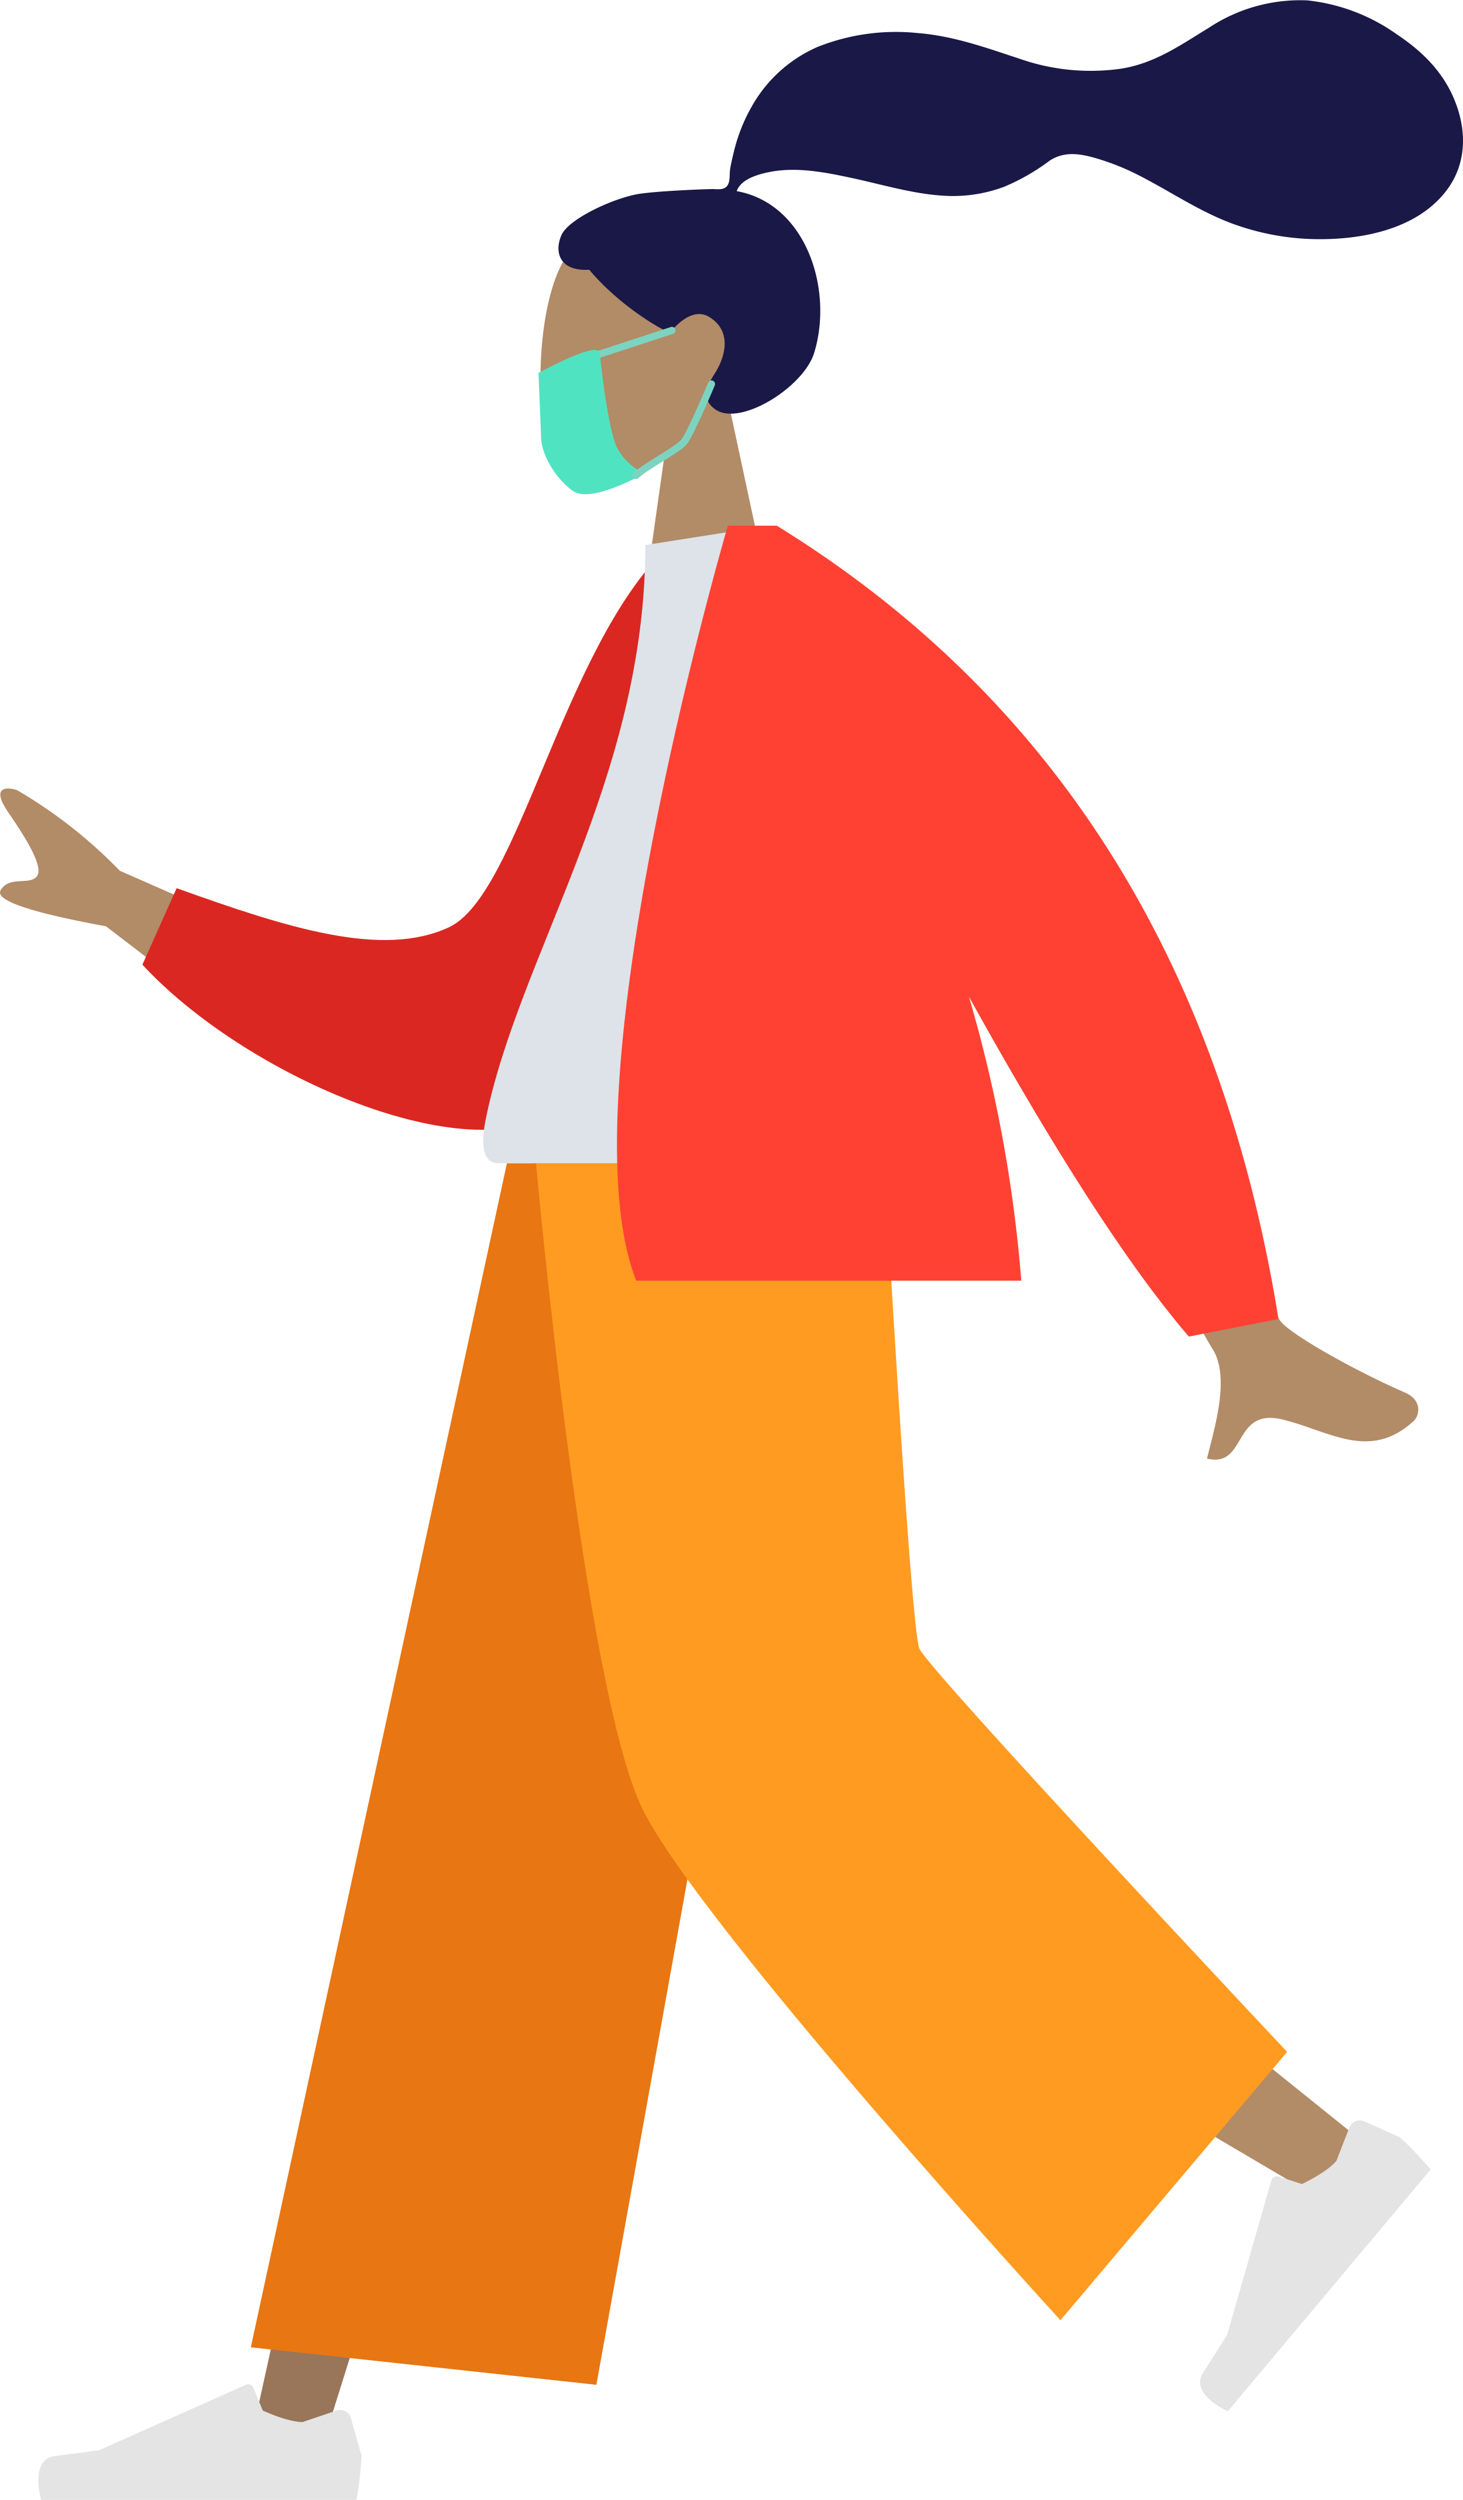 <svg xmlns="http://www.w3.org/2000/svg" width="204" height="348.491" viewBox="0 0 204 348.491">
  <defs>
    <style>
      .cls-1 {
        fill: #997659;
      }

      .cls-2 {
        fill: #b28b67;
      }

      .cls-3 {
        fill: #e4e4e4;
      }

      .cls-4 {
        fill: #e87613;
      }

      .cls-5 {
        fill: #ff9b21;
      }

      .cls-6 {
        fill: #191847;
      }

      .cls-7, .cls-9 {
        fill: none;
        stroke: #7cd4c0;
        stroke-linecap: round;
      }

      .cls-7 {
        stroke-linejoin: round;
      }

      .cls-8 {
        fill: #50e3c2;
        stroke: #50e3c2;
      }

      .cls-10 {
        fill: #db2721;
      }

      .cls-11 {
        fill: #dde3e9;
      }

      .cls-12 {
        fill: #ff4133;
      }
    </style>
  </defs>
  <g id="Group_35" data-name="Group 35" transform="translate(0)">
    <g id="Bottom_Standing_Baggy_Pants" data-name="Bottom/Standing/Baggy Pants" transform="translate(5.343 162.161)">
      <path id="Leg" class="cls-1" d="M74.064,0,35.8,96.85,10.134,178.728H0L39.235,0Z" transform="translate(29.479)"/>
      <path id="Leg-2" data-name="Leg" class="cls-2" d="M38.111,0c.407,34.034,6.35,79.855,7.3,81.976s65.549,53.957,65.549,53.957l-6.98,7.47S27.757,98.96,24.23,93.033,9.219,32.559,0,0Z" transform="translate(73.138)"/>
      <g id="Left_Shoe" data-name="Left Shoe" transform="translate(194.59 139.753) rotate(130)">
        <path id="shoe" class="cls-3" d="M3.488,12.448a1.559,1.559,0,0,1-2-1.051L0,6.155A50.084,50.084,0,0,1,.7,0H44.675S46.389,5.666,42.7,6.118s-6.135.816-6.135.816L16.123,16.045a.78.78,0,0,1-1.038-.415l-1.314-3.187s-3.419-1.6-5.556-1.6Z" transform="translate(0 0)"/>
      </g>
      <g id="Right_Shoe" data-name="Right Shoe" transform="translate(0 170.216)">
        <path id="shoe-2" data-name="shoe" class="cls-3" d="M41.584,4a1.559,1.559,0,0,1,2,1.051l1.488,5.242a50.084,50.084,0,0,1-.7,6.155H.4s-1.714-5.666,1.979-6.118,6.135-.816,6.135-.816L28.949.4a.78.78,0,0,1,1.038.415L31.3,4s3.419,1.6,5.556,1.6Z" transform="translate(0 -0.332)"/>
      </g>
      <path id="Pant" class="cls-4" d="M48.184,170.295,0,165.066,35.71,0H78.867Z" transform="translate(29.632 0)"/>
      <path id="Pant-2" data-name="Pant" class="cls-5" d="M104.734,123.882l-31.606,37.41S23.193,106.755,14.9,90.121,0,0,0,0H48.587S52.2,64.651,53.457,67.659,104.734,123.882,104.734,123.882Z" transform="translate(69.397)"/>
    </g>
    <g id="Group_33" data-name="Group 33" transform="translate(75.363 0)">
      <g id="Head_Front_Airy" data-name="Head/Front/Airy" transform="translate(0)">
        <g id="Head" transform="translate(0 29.626)">
          <path id="Head-2" data-name="Head" class="cls-2" d="M0,0,6.441,30.023C2.849,34.24.418,39.408.824,45.2c1.171,16.684,24.4,13.014,28.913,4.593s3.981-29.781-1.857-31.286c-2.329-.6-7.289.87-12.338,3.913L18.711,0Z" transform="translate(32.744 56.912) rotate(180)"/>
        </g>
        <path id="hair" class="cls-6" d="M11.16,27.041c2.466-.4,9.106-.682,10.33-.682.783,0,1.631.179,2.094-.54.38-.588.241-1.584.354-2.266.132-.793.318-1.576.507-2.357a23.966,23.966,0,0,1,2.489-6.322,19.431,19.431,0,0,1,9.21-8.339A29.576,29.576,0,0,1,50.128,4.612c5.019.407,9.562,2.063,14.3,3.623A29.97,29.97,0,0,0,78.4,9.58c4.758-.731,8.354-3.31,12.367-5.758A23.039,23.039,0,0,1,104.425.054a26.31,26.31,0,0,1,12.462,4.725c3.508,2.34,6.4,5.155,8.036,9.117,1.758,4.262,1.756,8.941-1.135,12.707-4.19,5.46-11.969,6.872-18.441,6.731a35.233,35.233,0,0,1-10.954-2.007c-4.713-1.658-8.786-4.468-13.2-6.747A34.337,34.337,0,0,0,74.749,22c-2.176-.614-4.318-.9-6.288.418a29.7,29.7,0,0,1-6.335,3.627,20.431,20.431,0,0,1-7.146,1.283c-4.741-.037-9.414-1.514-14.018-2.5-3.755-.807-7.772-1.611-11.6-.835-1.6.324-3.93.992-4.507,2.652,9.71,1.76,13.523,13.768,10.786,22.583-1.477,4.758-10.358,10.32-13.811,7.819-2.188-1.585-.859-3.665,0-5.038,1.646-2.63,2.209-6.008-.837-7.839-2.627-1.579-5.389,2.171-5.442,2.167-.722-.057-6.961-3.585-11.26-8.734C.051,37.848-.593,35.052.42,32.765S7.753,27.6,11.16,27.041Z" transform="translate(2.511)"/>
      </g>
      <path id="Path_27" data-name="Path 27" class="cls-7" d="M-4910.825,3961.086l-10.686,3.5Z" transform="translate(4929.155 -3915.021)"/>
      <path id="Path_28" data-name="Path 28" class="cls-8" d="M-4915.231,3968.22c6.85-3.6,7.548-2.954,7.548-2.954s1.114,11.288,2.625,13.619a8.513,8.513,0,0,0,3.028,3.047s-6.473,3.516-8.606,2.039-4.153-4.624-4.241-7.021S-4915.231,3968.22-4915.231,3968.22Z" transform="translate(4915.464 -3915.933)"/>
      <path id="Path_29" data-name="Path 29" class="cls-9" d="M-4918.074,3970.666s-2.931,7.009-3.85,8.1-5.485,3.442-6.663,4.649" transform="translate(4941.92 -3917.133)"/>
    </g>
    <g id="Body_Jacket_2" data-name="Body/Jacket 2" transform="translate(0 73.284)">
      <path id="Skin" class="cls-2" d="M24.783,2.91C23.72,4.7,22.512,6.485,18.841,5.573,12.29,3.946,6.735-.229.627,5.4c-.751.692-1.3,2.856,1.26,3.966,6.379,2.765,15.8,7.942,17.332,9.952Q22.346,23.432,38.6,66.268L54.574,63.1q-24.1-44.913-25.848-47.608C26.1,11.448,28.55,4.04,29.454.139A4.922,4.922,0,0,0,28.341,0C26.418,0,25.649,1.455,24.783,2.91ZM152.806,69.685l28.249,12.406a66.946,66.946,0,0,0,14.336,11.244c1.378.439,3.732.571,1.22-3.1s-4.989-7.641-3.985-8.927,3.911.133,5.06-1.958q1.149-2.091-14.7-5L161.826,58.129Z" transform="translate(197.763 130.197) rotate(180)"/>
      <path id="Coat_Back" data-name="Coat Back" class="cls-10" d="M0,77.027l6.615,1.739c15.869-12.91,24.821-46.478,34.964-50.137,9.59-3.46,22.294,1.812,37.336,8.745L84.6,27.164C71.826,10.663,42.893-4.864,30.064,1.433,9.553,11.5,1.377,53.152,0,77.027Z" transform="matrix(-0.996, 0.087, -0.087, -0.996, 106.482, 80.891)"/>
      <path id="Shirt" class="cls-11" d="M61.785,88.877H2.135c-2.726,0-2.212-3.936-1.818-5.922,4.547-22.921,22.3-47.629,22.3-80.257L39.821,0C54.053,22.888,58.974,51.069,61.785,88.877Z" transform="translate(67.372)"/>
      <path id="Coat_Front" data-name="Coat Front" class="cls-12" d="M0,2.449q12.08,74.924,69.969,110.6h6.812S99.951,34.065,89.557,7.8H35.863a196.016,196.016,0,0,0,7.3,39.579Q24.927,14.474,12.5,0Z" transform="translate(178.273 113.045) rotate(180)"/>
    </g>
  </g>
</svg>
